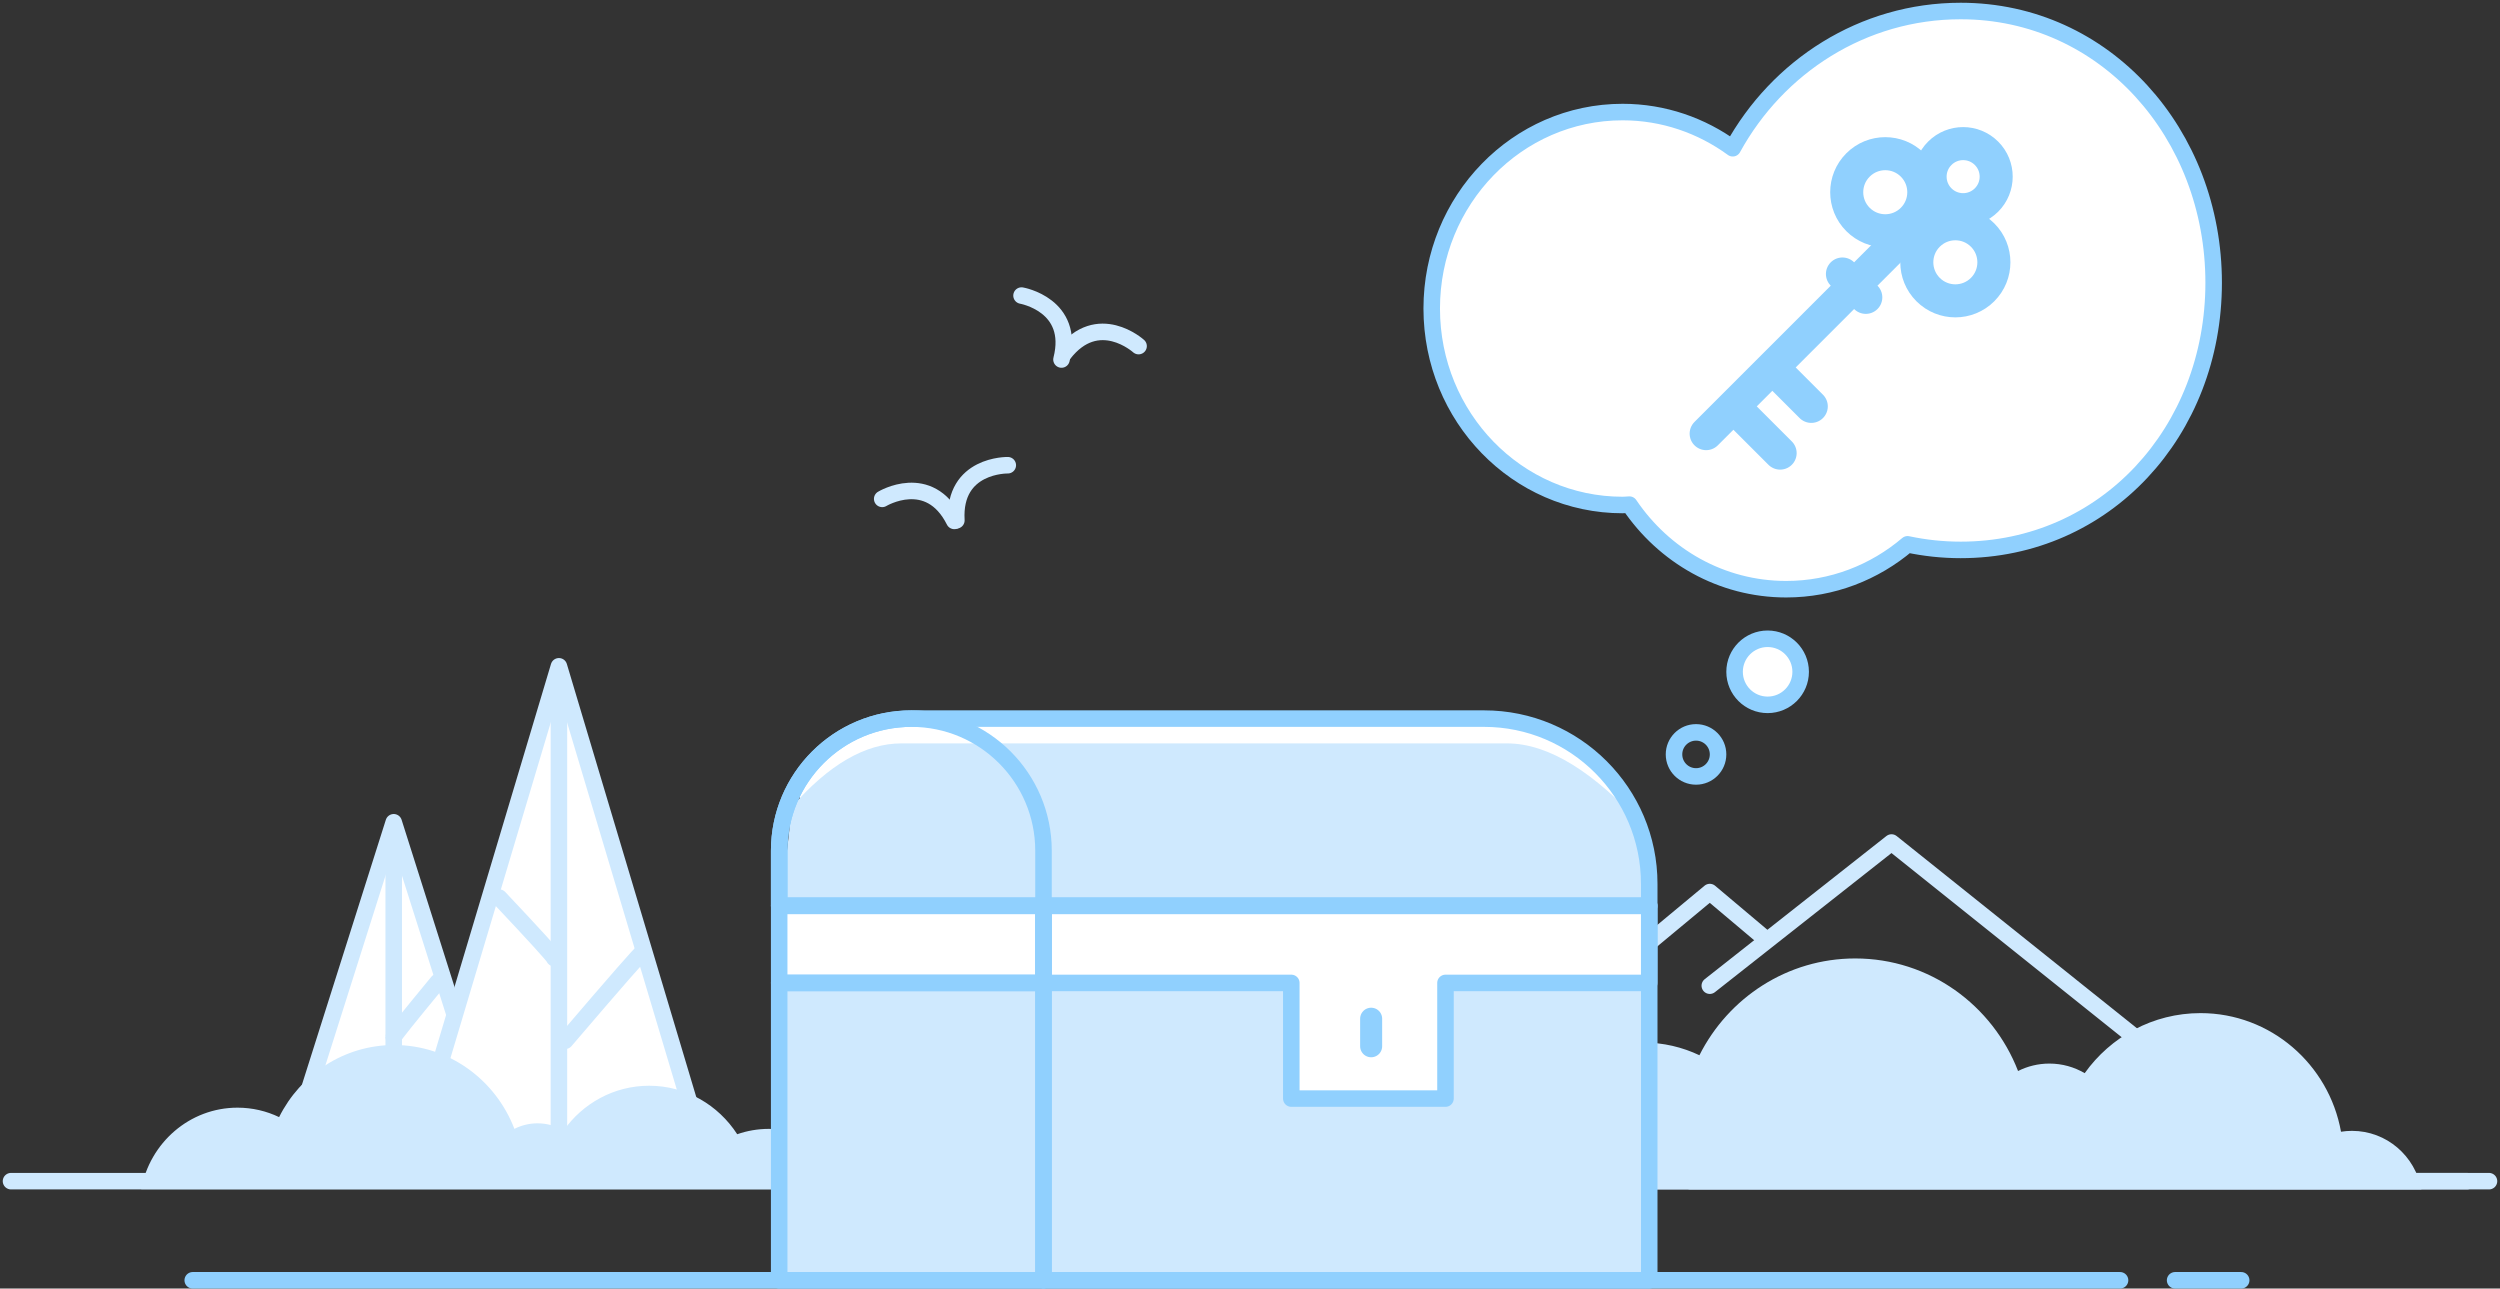 <svg class="slds-illustration__svg" viewBox="0 0 454 234" aria-hidden="true" xmlns="http://www.w3.org/2000/svg">
<rect x="0" y="0" width="454" height="234" fill="#333333" stroke="none"/>
<g stroke="none" stroke-width="1" fill="none" fill-rule="evenodd">
<g transform="translate(2, 2)">
<g transform="translate(52.5, 147)">
<path vector-effect="non-scaling-stroke" d="M18.921,1.954 L33.259,51.443 C33.567,52.504 32.956,53.614 31.895,53.921 C31.714,53.973 31.527,54 31.338,54 L2.662,54 C1.557,54 0.662,53.105 0.662,52 C0.662,51.812 0.688,51.624 0.741,51.443 L15.079,1.954 C15.386,0.893 16.496,0.283 17.557,0.59 C18.215,0.781 18.73,1.296 18.921,1.954 Z"
fill="#FFFFFF" fill-rule="nonzero"></path>
<g stroke-linecap="round" stroke="#cfe9fe" stroke-width="3">
<polygon vector-effect="non-scaling-stroke" stroke-linejoin="round" points="17 0.324 34 54 0 54"></polygon>
<path vector-effect="non-scaling-stroke" d="M17,4.695 C17,43.046 17,62.647 17,63.5 C17,62.647 17,43.046 17,4.695 Z"></path>
<path vector-effect="non-scaling-stroke" d="M17,29.324 C22.333,35.785 25,39.118 25,39.324 C25,39.118 22.333,35.785 17,29.324 Z" stroke-linejoin="round" transform="translate(21, 34.324) scale(-1, 1) translate(-21, -34.324) "></path>
</g>
</g>
<g transform="translate(73, 119)">
<path vector-effect="non-scaling-stroke" d="M26.648,0 L51.879,84.427 C52.195,85.486 51.594,86.6 50.535,86.916 C50.35,86.972 50.157,87 49.963,87 L3.333,87 C2.228,87 1.333,86.105 1.333,85 C1.333,84.806 1.361,84.613 1.417,84.427 L26.648,0 Z"
fill="#FFFFFF" fill-rule="nonzero"></path>
<g stroke-linecap="round" stroke="#cfe9fe" stroke-width="3">
<polygon vector-effect="non-scaling-stroke" stroke-linejoin="round" points="26.5 0 52.5 87 0.5 87"></polygon>
<path vector-effect="non-scaling-stroke" d="M26.5,2.586 C26.5,61.026 26.5,90.997 26.5,92.5 C26.5,90.997 26.5,61.026 26.5,2.586 Z"></path>
<path vector-effect="non-scaling-stroke" d="M15.648,42 C22.315,49.079 25.648,52.745 25.648,53 C25.648,52.745 22.315,49.079 15.648,42 Z M27.648,68 C36.981,57.079 41.648,51.745 41.648,52 C41.648,51.745 36.981,57.079 27.648,68 Z"
stroke-linejoin="round"></path>
</g>
</g>
<g stroke-linecap="round" stroke-linejoin="round" transform="translate(332.5, 170) scale(-1, 1) translate(-332.5, -170) translate(276, 151)" stroke="#cfe9fe" stroke-width="3">
<polyline vector-effect="non-scaling-stroke" points="0 38 47.5 0 80.5 26"></polyline>
<polyline vector-effect="non-scaling-stroke" points="71 17 80.5 9 113 36"></polyline>
</g>
<g transform="translate(0, 187.5)">
<path vector-effect="non-scaling-stroke" d="M153.962,26.464 C151.226,20.014 144.945,15.503 137.634,15.503 C135.62,15.503 133.684,15.845 131.878,16.476 C128.451,11.17 122.567,7.67 115.884,7.67 C109.491,7.67 103.83,10.872 100.351,15.794 C98.959,14.968 97.342,14.496 95.618,14.496 C94.108,14.496 92.682,14.858 91.416,15.501 C87.998,6.587 79.51,0.275 69.58,0.275 C60.463,0.275 52.562,5.597 48.684,13.368 C46.391,12.267 43.831,11.652 41.131,11.652 C32.437,11.652 25.2,18.031 23.648,26.464 L153.962,26.464 Z"
fill="#cfe9fe" fill-rule="nonzero"></path>
<path vector-effect="non-scaling-stroke" d="M13,25 L143,25 M0,25 L450,25" stroke="#cfe9fe" stroke-width="3" stroke-linecap="round"></path>
</g>
<g transform="translate(272.293, 172.055)">
<path vector-effect="non-scaling-stroke" d="M165.429,41.945 L0.1,41.945 C0.034,41.209 0,40.463 0,39.709 C0,26.213 10.787,15.273 24.093,15.273 C27.749,15.273 31.215,16.099 34.32,17.577 C39.571,7.144 50.271,0 62.618,0 C76.064,0 87.557,8.474 92.186,20.441 C93.9,19.577 95.832,19.091 97.876,19.091 C100.212,19.091 102.401,19.725 104.286,20.833 C108.997,14.226 116.663,9.927 125.32,9.927 C138.043,9.927 148.627,19.215 150.835,31.467 C151.487,31.363 152.156,31.309 152.838,31.309 C159.117,31.309 164.34,35.895 165.429,41.945 Z"
fill="#cfe9fe" fill-rule="nonzero"></path>
<path vector-effect="non-scaling-stroke" d="M32.707,40.445 L173.707,40.445" stroke="#cfe9fe" stroke-width="3" stroke-linecap="round"></path>
</g>
<g transform="translate(33, 128)">
<g transform="translate(106, 0)" fill="#FFFFFF" fill-rule="nonzero">
<polygon vector-effect="non-scaling-stroke" points="121.5 48.5 158.5 48.5 158.5 34.5 47.5 34.5 47.5 48.5 93.5 48.5 93.5 69.5 121.5 69.5"></polygon>
<path vector-effect="non-scaling-stroke" d="M33.988,0.219 C36.561,0.219 70.613,0.219 136.143,0.219 L152.385,11.113 C155.083,16.811 155.657,19.678 154.105,19.712 C152.554,19.746 116.294,17.672 45.324,13.488 C35.194,4.642 31.415,0.219 33.988,0.219 Z"></path>
<path vector-effect="non-scaling-stroke" d="M32.671,2.022 L21.555,0.374 L17.604,0.374 L5.771,7.904 C3.091,12.674 3.091,15.228 5.771,15.568 C8.452,15.908 16.128,14.327 28.799,10.824 L42.992,7.904 L41.07,5.684 L32.671,2.022 Z"></path>
<rect x="0" y="34" width="48" height="14"></rect>
</g>
<g transform="translate(106, 5)" fill="#cfe9fe" fill-rule="nonzero">
<polygon vector-effect="non-scaling-stroke" points="93.311 43.457 93.311 64.672 120.925 64.672 121.823 44.132 158.5 43.457 158.5 97.5 48.5 97.5 48.5 43.693"></polygon>
<path vector-effect="non-scaling-stroke" d="M132.671,7.66300119e-19 C125.172,-2.55433373e-19 94.191,-2.55433373e-19 39.727,7.66300119e-19 L31.818,12.506 L29.705,28.271 L157.781,28.271 L157.781,15.478 C148.54,5.159 140.17,1.78803361e-18 132.671,7.66300119e-19 Z"></path>
<path vector-effect="non-scaling-stroke" d="M37.827,-3.55271368e-15 C34.463,-3.55271368e-15 29.418,-3.55271368e-15 22.691,-3.55271368e-15 C16.162,-3.55271368e-15 9.538,3.835 2.818,11.506 L0.705,30.271 L48.41,30.271 L48.41,14.478 L48.179,12.328 C43.283,4.109 39.833,-3.55271368e-15 37.827,-3.55271368e-15 Z"></path>
<rect x="0.5" y="43.5" width="48" height="54"></rect>
</g>
<rect stroke="#90d0fe" stroke-width="3" stroke-linecap="round" stroke-linejoin="round" x="154.5" y="34.5" width="110" height="68"></rect>
<polygon vector-effect="non-scaling-stroke" stroke="#90d0fe" stroke-width="3" stroke-linecap="round" stroke-linejoin="round" points="264.5 48.5 264.5 34.5 154.5 34.5 154.5 48.5 199.5 48.5 199.5 69.5 227.5 69.5 227.5 48.5"></polygon>
<path vector-effect="non-scaling-stroke" d="M130.5,0.5 L234.5,0.5 C251.069,0.5 264.5,13.931 264.5,30.5 L264.5,34.5 L106.5,34.5 L106.5,24.5 C106.5,11.245 117.245,0.5 130.5,0.5 Z" stroke="#90d0fe"
stroke-width="3" stroke-linecap="round" stroke-linejoin="round"></path>
<path vector-effect="non-scaling-stroke" d="M130.5,0.5 C143.755,0.5 154.5,11.245 154.5,24.5 L154.5,34.5 L106.5,34.5 L106.5,24.5 C106.5,11.245 117.245,0.5 130.5,0.5 Z" stroke="#90d0fe" stroke-width="3"
stroke-linecap="round" stroke-linejoin="round"></path>
<rect stroke="#90d0fe" stroke-width="3" stroke-linecap="round" stroke-linejoin="round" x="106.5" y="48.5" width="48" height="54"></rect>
<rect stroke="#90d0fe" stroke-width="3" stroke-linecap="round" stroke-linejoin="round" x="106.5" y="34.5" width="48" height="14"></rect>
<path vector-effect="non-scaling-stroke" d="M219,52 C219,54.765 216.765,57 214,57 C211.235,57 209,54.765 209,52 C209,49.235 211.235,47 214,47 C216.765,47 219,49.235 219,52 Z" class="slds-illustration__fill-primary" fill-rule="nonzero"></path>
<path vector-effect="non-scaling-stroke" d="M214,55 L214,60" stroke="#90d0fe" stroke-width="4" stroke-linecap="round"></path>
<circle vector-effect="non-scaling-stroke" class="slds-illustration__fill-primary" fill-rule="nonzero" cx="164" cy="58" r="3"></circle>
<circle vector-effect="non-scaling-stroke" class="slds-illustration__fill-primary" fill-rule="nonzero" cx="164" cy="93" r="3"></circle>
<circle vector-effect="non-scaling-stroke" class="slds-illustration__fill-primary" fill-rule="nonzero" cx="255" cy="58" r="3"></circle>
<circle vector-effect="non-scaling-stroke" class="slds-illustration__fill-primary" fill-rule="nonzero" cx="255" cy="93" r="3"></circle>
<circle vector-effect="non-scaling-stroke" class="slds-illustration__fill-primary" fill-rule="nonzero" cx="145" cy="58" r="3"></circle>
<circle vector-effect="non-scaling-stroke" class="slds-illustration__fill-primary" fill-rule="nonzero" cx="145" cy="93" r="3"></circle>
<circle vector-effect="non-scaling-stroke" class="slds-illustration__fill-primary" fill-rule="nonzero" cx="116" cy="58" r="3"></circle>
<circle vector-effect="non-scaling-stroke" class="slds-illustration__fill-primary" fill-rule="nonzero" cx="116" cy="93" r="3"></circle>
<path vector-effect="non-scaling-stroke" d="M289.929,82.297 L298,102.519 L280,102.519 L288.071,82.297 C288.276,81.784 288.858,81.534 289.371,81.739 C289.625,81.841 289.827,82.042 289.929,82.297 Z"
class="slds-illustration__fill-primary" fill-rule="nonzero"></path>
<path vector-effect="non-scaling-stroke" d="M300.429,89.813 L305.5,102.519 L293.5,102.519 L298.571,89.813 C298.776,89.3 299.358,89.05 299.871,89.255 C300.125,89.357 300.327,89.559 300.429,89.813 Z"
class="slds-illustration__fill-primary" fill-rule="nonzero"></path>
<path vector-effect="non-scaling-stroke" d="M93.429,82.297 L101.5,102.519 L83.5,102.519 L91.571,82.297 C91.776,81.784 92.358,81.534 92.871,81.739 C93.125,81.841 93.327,82.042 93.429,82.297 Z"
class="slds-illustration__fill-primary" fill-rule="nonzero" transform="translate(92.5, 92.093) scale(-1, 1) translate(-92.5, -92.093) "></path>
<path vector-effect="non-scaling-stroke" d="M76.929,89.813 L82,102.519 L70,102.519 L75.071,89.813 C75.276,89.3 75.858,89.05 76.371,89.255 C76.625,89.357 76.827,89.559 76.929,89.813 Z"
class="slds-illustration__fill-primary" fill-rule="nonzero" transform="translate(76, 95.851) scale(-1, 1) translate(-76, -95.851) "></path>
<path vector-effect="non-scaling-stroke" d="M360,102.5 L372,102.5 M0,102.5 L350,102.5" stroke="#90d0fe" stroke-width="3" stroke-linecap="round" stroke-linejoin="round"></path>
</g>
<g stroke-linecap="round" transform="translate(180.713, 71.088) rotate(-15) translate(-180.713, -71.088) translate(153.713, 52.588)" stroke="#cfe9fe" stroke-width="3">
<path vector-effect="non-scaling-stroke" d="M31.036,3.435 C31.036,3.435 40.58,0.672 42.648,10.691" transform="translate(36.842, 6.889) rotate(41) translate(-36.842, -6.889) "></path>
<path vector-effect="non-scaling-stroke" d="M40.428,10.18 C40.428,10.18 49.972,7.416 52.041,17.435" transform="translate(46.235, 13.633) scale(-1, 1) rotate(-41) translate(-46.235, -13.633) "></path>
<path vector-effect="non-scaling-stroke" d="M0.73,29.587 C0.73,29.587 10.274,26.823 12.343,36.842"></path>
<path vector-effect="non-scaling-stroke" d="M12.73,29.587 C12.73,29.587 22.274,26.823 24.343,36.842" transform="translate(18.536, 33.04) scale(-1, 1) translate(-18.536, -33.04) "></path>
</g>
<g transform="translate(258, 0)" stroke="#90d0fe">
<g stroke-width="3">
<path vector-effect="non-scaling-stroke" d="M67,120 C67,123.312 64.314,126 61,126 C57.688,126 55,123.312 55,120 C55,116.688 57.688,114 61,114 C64.314,114 67,116.688 67,120 Z" fill="#FFFFFF" fill-rule="nonzero"></path>
<path vector-effect="non-scaling-stroke" d="M52,135 C52,137.208 50.209,139 48,139 C45.792,139 44,137.208 44,135 C44,132.792 45.792,131 48,131 C50.209,131 52,132.792 52,135 Z"></path>
<path vector-effect="non-scaling-stroke" d="M96.057,0 C78.29,0 62.819,10.057 54.666,24.923 C49.01,20.8 42.115,18.35 34.66,18.35 C15.513,18.35 0,34.323 0,54.027 C0,73.734 15.513,89.707 34.66,89.707 C35.074,89.707 35.482,89.656 35.901,89.641 C42.159,98.916 52.566,105 64.368,105 C72.741,105 80.424,101.941 86.413,96.85 C89.529,97.512 92.755,97.864 96.057,97.864 C122.314,97.864 142,76.369 142,49.347 C142,22.322 122.314,0 96.057,0 Z"
fill="#FFFFFF" fill-rule="nonzero" stroke-linecap="round" stroke-linejoin="round"></path>
</g>
<g transform="translate(76, 52) rotate(45) translate(-76, -52) translate(60, 16)" stroke-width="6">
<circle vector-effect="non-scaling-stroke" cx="15" cy="6" r="6"></circle>
<circle vector-effect="non-scaling-stroke" cx="7" cy="18" r="7"></circle>
<circle vector-effect="non-scaling-stroke" cx="25" cy="18" r="7"></circle>
<path vector-effect="non-scaling-stroke" d="M15,24 L15,72 M12,34 L18,34 M15,55 L25,55 M15,65 L27,65" stroke-linecap="round"></path>
</g>
</g>
</g>
</g>
</svg>